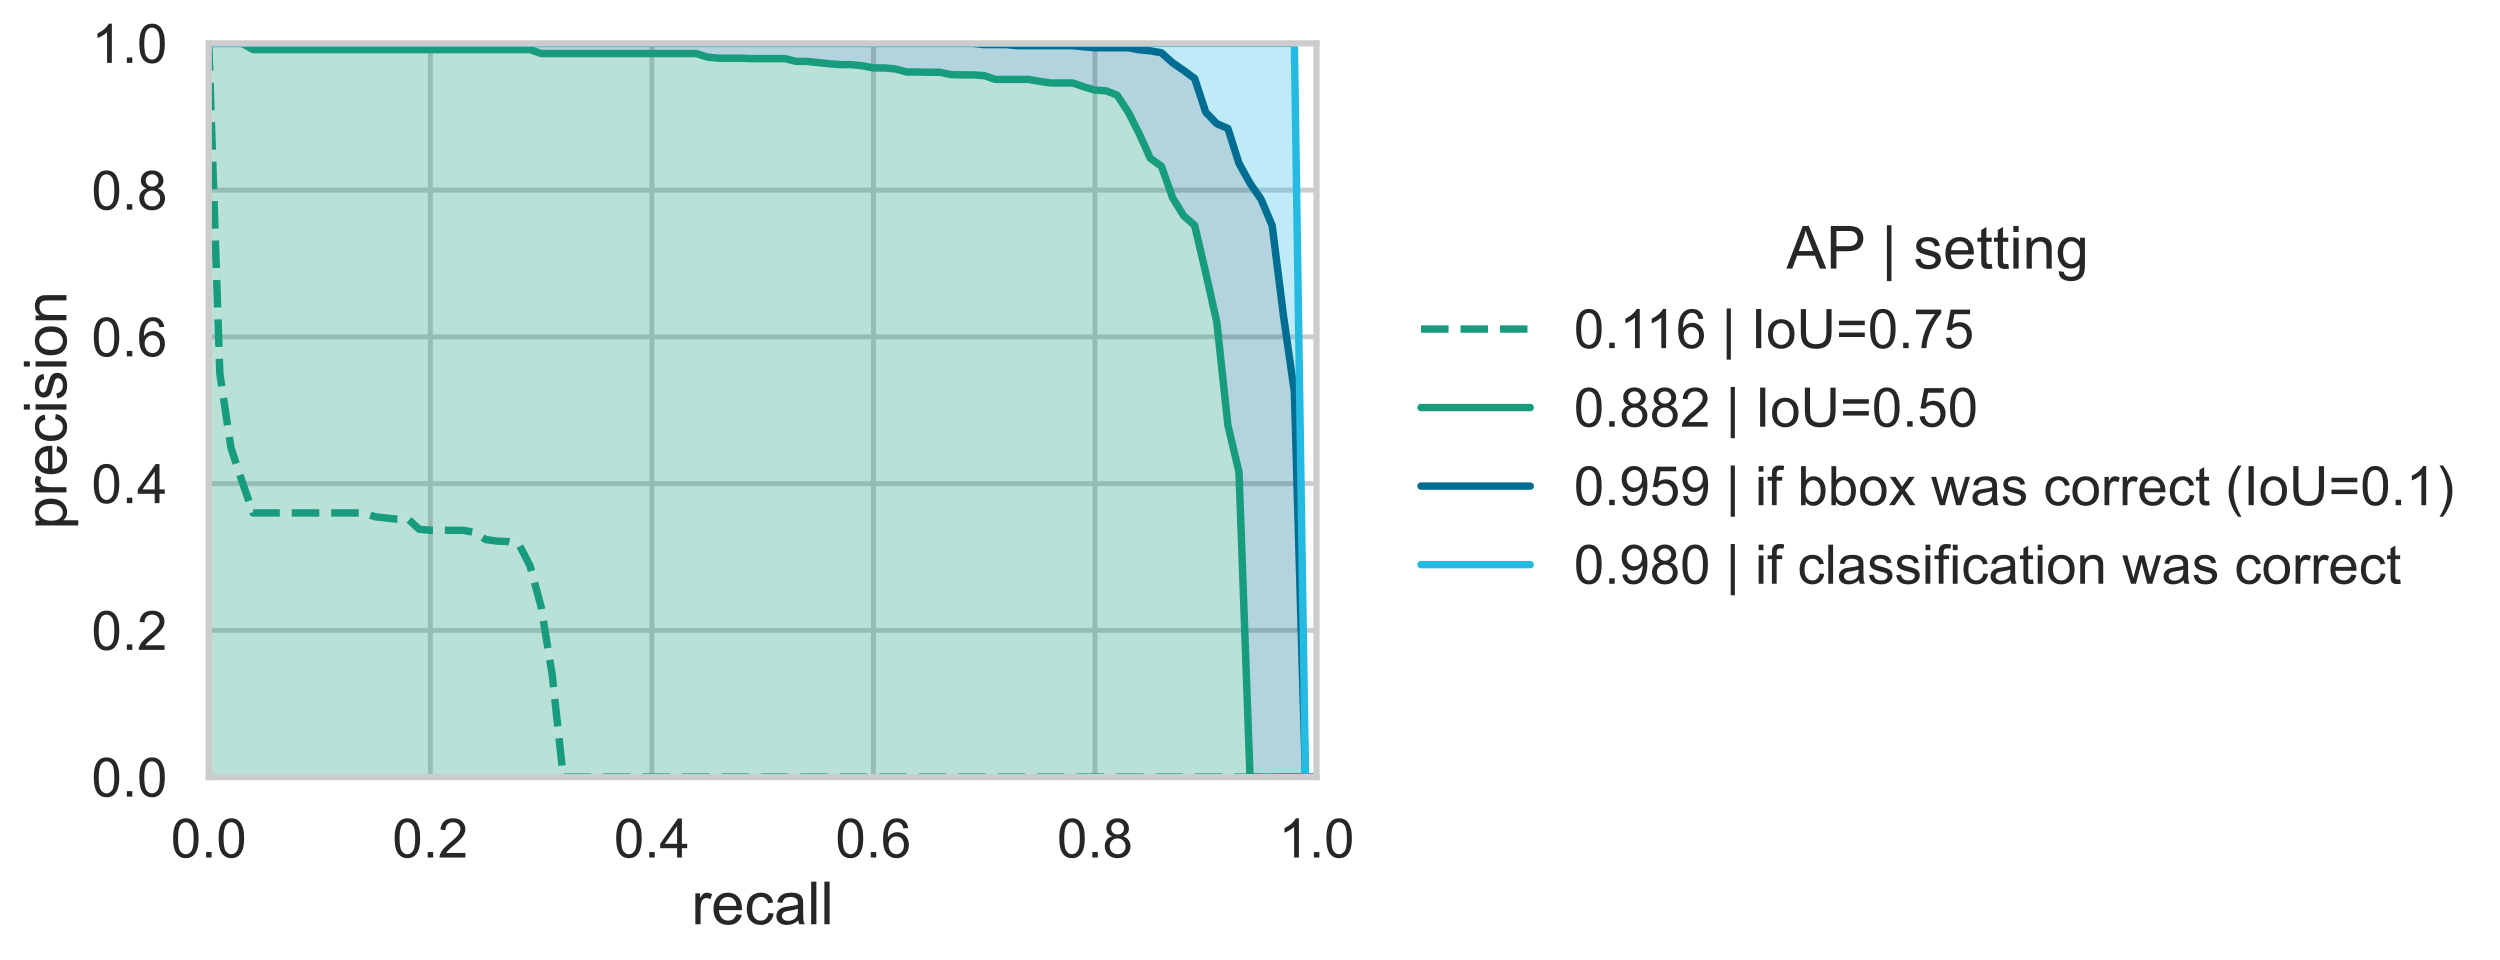 <?xml version="1.0" encoding="utf-8" standalone="no"?>
<!DOCTYPE svg PUBLIC "-//W3C//DTD SVG 1.1//EN"
  "http://www.w3.org/Graphics/SVG/1.1/DTD/svg11.dtd">
<!-- Created with matplotlib (https://matplotlib.org/) -->
<svg height="290.117pt" version="1.1" viewBox="0 0 755.59 290.117" width="755.59pt" xmlns="http://www.w3.org/2000/svg" xmlns:xlink="http://www.w3.org/1999/xlink">
 <defs>
  <style type="text/css">*{stroke-linecap:butt;stroke-linejoin:round;}</style>
 </defs>
 <g id="figure_1">
  <g id="patch_1">
   <path d="M 0 290.117 
L 755.59 290.117 
L 755.59 0 
L 0 0 
z
" style="fill:#ffffff;"/>
  </g>
  <g id="axes_1">
   <g id="patch_2">
    <path d="M 63.097 234.865 
L 397.897 234.865 
L 397.897 13.105 
L 63.097 13.105 
z
" style="fill:#ffffff;"/>
   </g>
   <g id="matplotlib.axis_1">
    <g id="xtick_1">
     <g id="line2d_1">
      <path clip-path="url(#p0743335b77)" d="M 63.097 234.865 
L 63.097 13.105 
" style="fill:none;stroke:#cccccc;stroke-linecap:round;stroke-width:1.5;"/>
     </g>
     <g id="text_1">
      <!-- 0.0 -->
      <g style="fill:#262626;" transform="translate(51.629 259.176)scale(0.165 -0.165)">
       <defs>
        <path d="M 4.156 35.297 
Q 4.156 48 6.766 55.734 
Q 9.375 63.484 14.516 67.672 
Q 19.672 71.875 27.484 71.875 
Q 33.25 71.875 37.594 69.547 
Q 41.938 67.234 44.766 62.859 
Q 47.609 58.5 49.219 52.219 
Q 50.828 45.953 50.828 35.297 
Q 50.828 22.703 48.234 14.969 
Q 45.656 7.234 40.5 3 
Q 35.359 -1.219 27.484 -1.219 
Q 17.141 -1.219 11.234 6.203 
Q 4.156 15.141 4.156 35.297 
z
M 13.188 35.297 
Q 13.188 17.672 17.312 11.828 
Q 21.438 6 27.484 6 
Q 33.547 6 37.672 11.859 
Q 41.797 17.719 41.797 35.297 
Q 41.797 52.984 37.672 58.781 
Q 33.547 64.594 27.391 64.594 
Q 21.344 64.594 17.719 59.469 
Q 13.188 52.938 13.188 35.297 
z
" id="ArialMT-48"/>
        <path d="M 9.078 0 
L 9.078 10.016 
L 19.094 10.016 
L 19.094 0 
z
" id="ArialMT-46"/>
       </defs>
       <use xlink:href="#ArialMT-48"/>
       <use x="55.615" xlink:href="#ArialMT-46"/>
       <use x="83.398" xlink:href="#ArialMT-48"/>
      </g>
     </g>
    </g>
    <g id="xtick_2">
     <g id="line2d_2">
      <path clip-path="url(#p0743335b77)" d="M 130.057 234.865 
L 130.057 13.105 
" style="fill:none;stroke:#cccccc;stroke-linecap:round;stroke-width:1.5;"/>
     </g>
     <g id="text_2">
      <!-- 0.2 -->
      <g style="fill:#262626;" transform="translate(118.589 259.176)scale(0.165 -0.165)">
       <defs>
        <path d="M 50.344 8.453 
L 50.344 0 
L 3.031 0 
Q 2.938 3.172 4.047 6.109 
Q 5.859 10.938 9.828 15.625 
Q 13.812 20.312 21.344 26.469 
Q 33.016 36.031 37.109 41.625 
Q 41.219 47.219 41.219 52.203 
Q 41.219 57.422 37.469 61 
Q 33.734 64.594 27.734 64.594 
Q 21.391 64.594 17.578 60.781 
Q 13.766 56.984 13.719 50.25 
L 4.688 51.172 
Q 5.609 61.281 11.656 66.578 
Q 17.719 71.875 27.938 71.875 
Q 38.234 71.875 44.234 66.156 
Q 50.25 60.453 50.25 52 
Q 50.25 47.703 48.484 43.547 
Q 46.734 39.406 42.656 34.812 
Q 38.578 30.219 29.109 22.219 
Q 21.188 15.578 18.938 13.203 
Q 16.703 10.844 15.234 8.453 
z
" id="ArialMT-50"/>
       </defs>
       <use xlink:href="#ArialMT-48"/>
       <use x="55.615" xlink:href="#ArialMT-46"/>
       <use x="83.398" xlink:href="#ArialMT-50"/>
      </g>
     </g>
    </g>
    <g id="xtick_3">
     <g id="line2d_3">
      <path clip-path="url(#p0743335b77)" d="M 197.017 234.865 
L 197.017 13.105 
" style="fill:none;stroke:#cccccc;stroke-linecap:round;stroke-width:1.5;"/>
     </g>
     <g id="text_3">
      <!-- 0.4 -->
      <g style="fill:#262626;" transform="translate(185.549 259.176)scale(0.165 -0.165)">
       <defs>
        <path d="M 32.328 0 
L 32.328 17.141 
L 1.266 17.141 
L 1.266 25.203 
L 33.938 71.578 
L 41.109 71.578 
L 41.109 25.203 
L 50.781 25.203 
L 50.781 17.141 
L 41.109 17.141 
L 41.109 0 
z
M 32.328 25.203 
L 32.328 57.469 
L 9.906 25.203 
z
" id="ArialMT-52"/>
       </defs>
       <use xlink:href="#ArialMT-48"/>
       <use x="55.615" xlink:href="#ArialMT-46"/>
       <use x="83.398" xlink:href="#ArialMT-52"/>
      </g>
     </g>
    </g>
    <g id="xtick_4">
     <g id="line2d_4">
      <path clip-path="url(#p0743335b77)" d="M 263.977 234.865 
L 263.977 13.105 
" style="fill:none;stroke:#cccccc;stroke-linecap:round;stroke-width:1.5;"/>
     </g>
     <g id="text_4">
      <!-- 0.6 -->
      <g style="fill:#262626;" transform="translate(252.509 259.176)scale(0.165 -0.165)">
       <defs>
        <path d="M 49.75 54.047 
L 41.016 53.375 
Q 39.844 58.547 37.703 60.891 
Q 34.125 64.656 28.906 64.656 
Q 24.703 64.656 21.531 62.312 
Q 17.391 59.281 14.984 53.469 
Q 12.594 47.656 12.5 36.922 
Q 15.672 41.75 20.266 44.094 
Q 24.859 46.438 29.891 46.438 
Q 38.672 46.438 44.844 39.969 
Q 51.031 33.5 51.031 23.25 
Q 51.031 16.5 48.125 10.719 
Q 45.219 4.938 40.141 1.859 
Q 35.062 -1.219 28.609 -1.219 
Q 17.625 -1.219 10.688 6.859 
Q 3.766 14.938 3.766 33.5 
Q 3.766 54.25 11.422 63.672 
Q 18.109 71.875 29.438 71.875 
Q 37.891 71.875 43.281 67.141 
Q 48.688 62.406 49.75 54.047 
z
M 13.875 23.188 
Q 13.875 18.656 15.797 14.5 
Q 17.719 10.359 21.188 8.172 
Q 24.656 6 28.469 6 
Q 34.031 6 38.031 10.484 
Q 42.047 14.984 42.047 22.703 
Q 42.047 30.125 38.078 34.391 
Q 34.125 38.672 28.125 38.672 
Q 22.172 38.672 18.016 34.391 
Q 13.875 30.125 13.875 23.188 
z
" id="ArialMT-54"/>
       </defs>
       <use xlink:href="#ArialMT-48"/>
       <use x="55.615" xlink:href="#ArialMT-46"/>
       <use x="83.398" xlink:href="#ArialMT-54"/>
      </g>
     </g>
    </g>
    <g id="xtick_5">
     <g id="line2d_5">
      <path clip-path="url(#p0743335b77)" d="M 330.937 234.865 
L 330.937 13.105 
" style="fill:none;stroke:#cccccc;stroke-linecap:round;stroke-width:1.5;"/>
     </g>
     <g id="text_5">
      <!-- 0.8 -->
      <g style="fill:#262626;" transform="translate(319.469 259.176)scale(0.165 -0.165)">
       <defs>
        <path d="M 17.672 38.812 
Q 12.203 40.828 9.562 44.531 
Q 6.938 48.25 6.938 53.422 
Q 6.938 61.234 12.547 66.547 
Q 18.172 71.875 27.484 71.875 
Q 36.859 71.875 42.578 66.422 
Q 48.297 60.984 48.297 53.172 
Q 48.297 48.188 45.672 44.5 
Q 43.062 40.828 37.75 38.812 
Q 44.344 36.672 47.781 31.875 
Q 51.219 27.094 51.219 20.453 
Q 51.219 11.281 44.719 5.031 
Q 38.234 -1.219 27.641 -1.219 
Q 17.047 -1.219 10.547 5.047 
Q 4.047 11.328 4.047 20.703 
Q 4.047 27.688 7.594 32.391 
Q 11.141 37.109 17.672 38.812 
z
M 15.922 53.719 
Q 15.922 48.641 19.188 45.406 
Q 22.469 42.188 27.688 42.188 
Q 32.766 42.188 36.016 45.375 
Q 39.266 48.578 39.266 53.219 
Q 39.266 58.062 35.906 61.359 
Q 32.562 64.656 27.594 64.656 
Q 22.562 64.656 19.234 61.422 
Q 15.922 58.203 15.922 53.719 
z
M 13.094 20.656 
Q 13.094 16.891 14.875 13.375 
Q 16.656 9.859 20.172 7.922 
Q 23.688 6 27.734 6 
Q 34.031 6 38.125 10.047 
Q 42.234 14.109 42.234 20.359 
Q 42.234 26.703 38.016 30.859 
Q 33.797 35.016 27.438 35.016 
Q 21.234 35.016 17.156 30.906 
Q 13.094 26.812 13.094 20.656 
z
" id="ArialMT-56"/>
       </defs>
       <use xlink:href="#ArialMT-48"/>
       <use x="55.615" xlink:href="#ArialMT-46"/>
       <use x="83.398" xlink:href="#ArialMT-56"/>
      </g>
     </g>
    </g>
    <g id="xtick_6">
     <g id="line2d_6">
      <path clip-path="url(#p0743335b77)" d="M 397.897 234.865 
L 397.897 13.105 
" style="fill:none;stroke:#cccccc;stroke-linecap:round;stroke-width:1.5;"/>
     </g>
     <g id="text_6">
      <!-- 1.0 -->
      <g style="fill:#262626;" transform="translate(386.429 259.176)scale(0.165 -0.165)">
       <defs>
        <path d="M 37.25 0 
L 28.469 0 
L 28.469 56 
Q 25.297 52.984 20.141 49.953 
Q 14.984 46.922 10.891 45.406 
L 10.891 53.906 
Q 18.266 57.375 23.781 62.297 
Q 29.297 67.234 31.594 71.875 
L 37.25 71.875 
z
" id="ArialMT-49"/>
       </defs>
       <use xlink:href="#ArialMT-49"/>
       <use x="55.615" xlink:href="#ArialMT-46"/>
       <use x="83.398" xlink:href="#ArialMT-48"/>
      </g>
     </g>
    </g>
    <g id="text_7">
     <!-- recall -->
     <g style="fill:#262626;" transform="translate(208.991 279.339)scale(0.18 -0.18)">
      <defs>
       <path d="M 6.5 0 
L 6.5 51.859 
L 14.406 51.859 
L 14.406 44 
Q 17.438 49.516 20 51.266 
Q 22.562 53.031 25.641 53.031 
Q 30.078 53.031 34.672 50.203 
L 31.641 42.047 
Q 28.422 43.953 25.203 43.953 
Q 22.312 43.953 20.016 42.219 
Q 17.719 40.484 16.75 37.406 
Q 15.281 32.719 15.281 27.156 
L 15.281 0 
z
" id="ArialMT-114"/>
       <path d="M 42.094 16.703 
L 51.172 15.578 
Q 49.031 7.625 43.219 3.219 
Q 37.406 -1.172 28.375 -1.172 
Q 17 -1.172 10.328 5.828 
Q 3.656 12.844 3.656 25.484 
Q 3.656 38.578 10.391 45.797 
Q 17.141 53.031 27.875 53.031 
Q 38.281 53.031 44.875 45.953 
Q 51.469 38.875 51.469 26.031 
Q 51.469 25.25 51.422 23.688 
L 12.75 23.688 
Q 13.234 15.141 17.578 10.594 
Q 21.922 6.062 28.422 6.062 
Q 33.25 6.062 36.672 8.594 
Q 40.094 11.141 42.094 16.703 
z
M 13.234 30.906 
L 42.188 30.906 
Q 41.609 37.453 38.875 40.719 
Q 34.672 45.797 27.984 45.797 
Q 21.922 45.797 17.797 41.75 
Q 13.672 37.703 13.234 30.906 
z
" id="ArialMT-101"/>
       <path d="M 40.438 19 
L 49.078 17.875 
Q 47.656 8.938 41.812 3.875 
Q 35.984 -1.172 27.484 -1.172 
Q 16.844 -1.172 10.375 5.781 
Q 3.906 12.75 3.906 25.734 
Q 3.906 34.125 6.688 40.422 
Q 9.469 46.734 15.156 49.875 
Q 20.844 53.031 27.547 53.031 
Q 35.984 53.031 41.359 48.75 
Q 46.734 44.484 48.25 36.625 
L 39.703 35.297 
Q 38.484 40.531 35.375 43.156 
Q 32.281 45.797 27.875 45.797 
Q 21.234 45.797 17.078 41.031 
Q 12.938 36.281 12.938 25.984 
Q 12.938 15.531 16.938 10.797 
Q 20.953 6.062 27.391 6.062 
Q 32.562 6.062 36.031 9.234 
Q 39.5 12.406 40.438 19 
z
" id="ArialMT-99"/>
       <path d="M 40.438 6.391 
Q 35.547 2.25 31.031 0.531 
Q 26.516 -1.172 21.344 -1.172 
Q 12.797 -1.172 8.203 3 
Q 3.609 7.172 3.609 13.672 
Q 3.609 17.484 5.344 20.625 
Q 7.078 23.781 9.891 25.688 
Q 12.703 27.594 16.219 28.562 
Q 18.797 29.25 24.031 29.891 
Q 34.672 31.156 39.703 32.906 
Q 39.75 34.719 39.75 35.203 
Q 39.75 40.578 37.25 42.781 
Q 33.891 45.75 27.25 45.75 
Q 21.047 45.75 18.094 43.578 
Q 15.141 41.406 13.719 35.891 
L 5.125 37.062 
Q 6.297 42.578 8.984 45.969 
Q 11.672 49.359 16.75 51.188 
Q 21.828 53.031 28.516 53.031 
Q 35.156 53.031 39.297 51.469 
Q 43.453 49.906 45.406 47.531 
Q 47.359 45.172 48.141 41.547 
Q 48.578 39.312 48.578 33.453 
L 48.578 21.734 
Q 48.578 9.469 49.141 6.219 
Q 49.703 2.984 51.375 0 
L 42.188 0 
Q 40.828 2.734 40.438 6.391 
z
M 39.703 26.031 
Q 34.906 24.078 25.344 22.703 
Q 19.922 21.922 17.672 20.938 
Q 15.438 19.969 14.203 18.094 
Q 12.984 16.219 12.984 13.922 
Q 12.984 10.406 15.641 8.062 
Q 18.312 5.719 23.438 5.719 
Q 28.516 5.719 32.469 7.938 
Q 36.422 10.156 38.281 14.016 
Q 39.703 17 39.703 22.797 
z
" id="ArialMT-97"/>
       <path d="M 6.391 0 
L 6.391 71.578 
L 15.188 71.578 
L 15.188 0 
z
" id="ArialMT-108"/>
      </defs>
      <use xlink:href="#ArialMT-114"/>
      <use x="33.301" xlink:href="#ArialMT-101"/>
      <use x="88.916" xlink:href="#ArialMT-99"/>
      <use x="138.916" xlink:href="#ArialMT-97"/>
      <use x="194.531" xlink:href="#ArialMT-108"/>
      <use x="216.748" xlink:href="#ArialMT-108"/>
     </g>
    </g>
   </g>
   <g id="matplotlib.axis_2">
    <g id="ytick_1">
     <g id="line2d_7">
      <path clip-path="url(#p0743335b77)" d="M 63.097 234.865 
L 397.897 234.865 
" style="fill:none;stroke:#cccccc;stroke-linecap:round;stroke-width:1.5;"/>
     </g>
     <g id="text_8">
      <!-- 0.0 -->
      <g style="fill:#262626;" transform="translate(27.662 240.77)scale(0.165 -0.165)">
       <use xlink:href="#ArialMT-48"/>
       <use x="55.615" xlink:href="#ArialMT-46"/>
       <use x="83.398" xlink:href="#ArialMT-48"/>
      </g>
     </g>
    </g>
    <g id="ytick_2">
     <g id="line2d_8">
      <path clip-path="url(#p0743335b77)" d="M 63.097 190.513 
L 397.897 190.513 
" style="fill:none;stroke:#cccccc;stroke-linecap:round;stroke-width:1.5;"/>
     </g>
     <g id="text_9">
      <!-- 0.2 -->
      <g style="fill:#262626;" transform="translate(27.662 196.418)scale(0.165 -0.165)">
       <use xlink:href="#ArialMT-48"/>
       <use x="55.615" xlink:href="#ArialMT-46"/>
       <use x="83.398" xlink:href="#ArialMT-50"/>
      </g>
     </g>
    </g>
    <g id="ytick_3">
     <g id="line2d_9">
      <path clip-path="url(#p0743335b77)" d="M 63.097 146.161 
L 397.897 146.161 
" style="fill:none;stroke:#cccccc;stroke-linecap:round;stroke-width:1.5;"/>
     </g>
     <g id="text_10">
      <!-- 0.4 -->
      <g style="fill:#262626;" transform="translate(27.662 152.066)scale(0.165 -0.165)">
       <use xlink:href="#ArialMT-48"/>
       <use x="55.615" xlink:href="#ArialMT-46"/>
       <use x="83.398" xlink:href="#ArialMT-52"/>
      </g>
     </g>
    </g>
    <g id="ytick_4">
     <g id="line2d_10">
      <path clip-path="url(#p0743335b77)" d="M 63.097 101.809 
L 397.897 101.809 
" style="fill:none;stroke:#cccccc;stroke-linecap:round;stroke-width:1.5;"/>
     </g>
     <g id="text_11">
      <!-- 0.6 -->
      <g style="fill:#262626;" transform="translate(27.662 107.714)scale(0.165 -0.165)">
       <use xlink:href="#ArialMT-48"/>
       <use x="55.615" xlink:href="#ArialMT-46"/>
       <use x="83.398" xlink:href="#ArialMT-54"/>
      </g>
     </g>
    </g>
    <g id="ytick_5">
     <g id="line2d_11">
      <path clip-path="url(#p0743335b77)" d="M 63.097 57.457 
L 397.897 57.457 
" style="fill:none;stroke:#cccccc;stroke-linecap:round;stroke-width:1.5;"/>
     </g>
     <g id="text_12">
      <!-- 0.8 -->
      <g style="fill:#262626;" transform="translate(27.662 63.362)scale(0.165 -0.165)">
       <use xlink:href="#ArialMT-48"/>
       <use x="55.615" xlink:href="#ArialMT-46"/>
       <use x="83.398" xlink:href="#ArialMT-56"/>
      </g>
     </g>
    </g>
    <g id="ytick_6">
     <g id="line2d_12">
      <path clip-path="url(#p0743335b77)" d="M 63.097 13.105 
L 397.897 13.105 
" style="fill:none;stroke:#cccccc;stroke-linecap:round;stroke-width:1.5;"/>
     </g>
     <g id="text_13">
      <!-- 1.0 -->
      <g style="fill:#262626;" transform="translate(27.662 19.01)scale(0.165 -0.165)">
       <use xlink:href="#ArialMT-49"/>
       <use x="55.615" xlink:href="#ArialMT-46"/>
       <use x="83.398" xlink:href="#ArialMT-48"/>
      </g>
     </g>
    </g>
    <g id="text_14">
     <!-- precision -->
     <g style="fill:#262626;" transform="translate(20.084 160.001)rotate(-90)scale(0.18 -0.18)">
      <defs>
       <path d="M 6.594 -19.875 
L 6.594 51.859 
L 14.594 51.859 
L 14.594 45.125 
Q 17.438 49.078 21 51.047 
Q 24.562 53.031 29.641 53.031 
Q 36.281 53.031 41.359 49.609 
Q 46.438 46.188 49.016 39.953 
Q 51.609 33.734 51.609 26.312 
Q 51.609 18.359 48.75 11.984 
Q 45.906 5.609 40.453 2.219 
Q 35.016 -1.172 29 -1.172 
Q 24.609 -1.172 21.109 0.688 
Q 17.625 2.547 15.375 5.375 
L 15.375 -19.875 
z
M 14.547 25.641 
Q 14.547 15.625 18.594 10.844 
Q 22.656 6.062 28.422 6.062 
Q 34.281 6.062 38.453 11.016 
Q 42.625 15.969 42.625 26.375 
Q 42.625 36.281 38.547 41.203 
Q 34.469 46.141 28.812 46.141 
Q 23.188 46.141 18.859 40.891 
Q 14.547 35.641 14.547 25.641 
z
" id="ArialMT-112"/>
       <path d="M 6.641 61.469 
L 6.641 71.578 
L 15.438 71.578 
L 15.438 61.469 
z
M 6.641 0 
L 6.641 51.859 
L 15.438 51.859 
L 15.438 0 
z
" id="ArialMT-105"/>
       <path d="M 3.078 15.484 
L 11.766 16.844 
Q 12.5 11.625 15.844 8.844 
Q 19.188 6.062 25.203 6.062 
Q 31.25 6.062 34.172 8.516 
Q 37.109 10.984 37.109 14.312 
Q 37.109 17.281 34.516 19 
Q 32.719 20.172 25.531 21.969 
Q 15.875 24.422 12.141 26.203 
Q 8.406 27.984 6.469 31.125 
Q 4.547 34.281 4.547 38.094 
Q 4.547 41.547 6.125 44.5 
Q 7.719 47.469 10.453 49.422 
Q 12.5 50.922 16.031 51.969 
Q 19.578 53.031 23.641 53.031 
Q 29.734 53.031 34.344 51.266 
Q 38.969 49.516 41.156 46.5 
Q 43.359 43.5 44.188 38.484 
L 35.594 37.312 
Q 35.016 41.312 32.203 43.547 
Q 29.391 45.797 24.266 45.797 
Q 18.219 45.797 15.625 43.797 
Q 13.031 41.797 13.031 39.109 
Q 13.031 37.406 14.109 36.031 
Q 15.188 34.625 17.484 33.688 
Q 18.797 33.203 25.25 31.453 
Q 34.578 28.953 38.25 27.359 
Q 41.938 25.781 44.031 22.75 
Q 46.141 19.734 46.141 15.234 
Q 46.141 10.844 43.578 6.953 
Q 41.016 3.078 36.172 0.953 
Q 31.344 -1.172 25.25 -1.172 
Q 15.141 -1.172 9.844 3.031 
Q 4.547 7.234 3.078 15.484 
z
" id="ArialMT-115"/>
       <path d="M 3.328 25.922 
Q 3.328 40.328 11.328 47.266 
Q 18.016 53.031 27.641 53.031 
Q 38.328 53.031 45.109 46.016 
Q 51.906 39.016 51.906 26.656 
Q 51.906 16.656 48.906 10.906 
Q 45.906 5.172 40.156 2 
Q 34.422 -1.172 27.641 -1.172 
Q 16.75 -1.172 10.031 5.812 
Q 3.328 12.797 3.328 25.922 
z
M 12.359 25.922 
Q 12.359 15.969 16.703 11.016 
Q 21.047 6.062 27.641 6.062 
Q 34.188 6.062 38.531 11.031 
Q 42.875 16.016 42.875 26.219 
Q 42.875 35.844 38.5 40.797 
Q 34.125 45.75 27.641 45.75 
Q 21.047 45.75 16.703 40.812 
Q 12.359 35.891 12.359 25.922 
z
" id="ArialMT-111"/>
       <path d="M 6.594 0 
L 6.594 51.859 
L 14.5 51.859 
L 14.5 44.484 
Q 20.219 53.031 31 53.031 
Q 35.688 53.031 39.625 51.344 
Q 43.562 49.656 45.516 46.922 
Q 47.469 44.188 48.25 40.438 
Q 48.734 37.984 48.734 31.891 
L 48.734 0 
L 39.938 0 
L 39.938 31.547 
Q 39.938 36.922 38.906 39.578 
Q 37.891 42.234 35.281 43.812 
Q 32.672 45.406 29.156 45.406 
Q 23.531 45.406 19.453 41.844 
Q 15.375 38.281 15.375 28.328 
L 15.375 0 
z
" id="ArialMT-110"/>
      </defs>
      <use xlink:href="#ArialMT-112"/>
      <use x="55.615" xlink:href="#ArialMT-114"/>
      <use x="88.916" xlink:href="#ArialMT-101"/>
      <use x="144.531" xlink:href="#ArialMT-99"/>
      <use x="194.531" xlink:href="#ArialMT-105"/>
      <use x="216.748" xlink:href="#ArialMT-115"/>
      <use x="266.748" xlink:href="#ArialMT-105"/>
      <use x="288.965" xlink:href="#ArialMT-111"/>
      <use x="344.58" xlink:href="#ArialMT-110"/>
     </g>
    </g>
   </g>
   <g id="PolyCollection_1">
    <path clip-path="url(#p0743335b77)" d="M 63.097 234.865 
L 63.097 13.105 
L 66.445 112.897 
L 69.793 135.299 
L 73.141 145.446 
L 76.489 155.032 
L 79.837 155.032 
L 83.185 155.032 
L 86.533 155.032 
L 89.881 155.032 
L 93.229 155.032 
L 96.577 155.032 
L 99.925 155.032 
L 103.273 155.032 
L 106.621 155.032 
L 109.969 155.032 
L 113.317 156.176 
L 116.665 156.562 
L 120.013 156.89 
L 123.361 156.907 
L 126.709 159.966 
L 130.057 160.277 
L 133.405 160.277 
L 136.753 160.277 
L 140.101 160.277 
L 143.449 160.945 
L 146.797 163.067 
L 150.145 163.537 
L 153.493 163.667 
L 156.841 164.49 
L 160.189 170.996 
L 163.537 183.378 
L 166.885 203.879 
L 170.233 234.865 
L 173.581 234.865 
L 176.929 234.865 
L 180.277 234.865 
L 183.625 234.865 
L 186.973 234.865 
L 190.321 234.865 
L 193.669 234.865 
L 197.017 234.865 
L 200.365 234.865 
L 203.713 234.865 
L 207.061 234.865 
L 210.409 234.865 
L 213.757 234.865 
L 217.105 234.865 
L 220.453 234.865 
L 223.801 234.865 
L 227.149 234.865 
L 230.497 234.865 
L 233.845 234.865 
L 237.193 234.865 
L 240.541 234.865 
L 243.889 234.865 
L 247.237 234.865 
L 250.585 234.865 
L 253.933 234.865 
L 257.281 234.865 
L 260.629 234.865 
L 263.977 234.865 
L 267.325 234.865 
L 270.673 234.865 
L 274.021 234.865 
L 277.369 234.865 
L 280.717 234.865 
L 284.065 234.865 
L 287.413 234.865 
L 290.761 234.865 
L 294.109 234.865 
L 297.457 234.865 
L 300.805 234.865 
L 304.153 234.865 
L 307.501 234.865 
L 310.849 234.865 
L 314.197 234.865 
L 317.545 234.865 
L 320.893 234.865 
L 324.241 234.865 
L 327.589 234.865 
L 330.937 234.865 
L 334.285 234.865 
L 337.633 234.865 
L 340.981 234.865 
L 344.329 234.865 
L 347.677 234.865 
L 351.025 234.865 
L 354.373 234.865 
L 357.721 234.865 
L 361.069 234.865 
L 364.417 234.865 
L 367.765 234.865 
L 371.113 234.865 
L 374.461 234.865 
L 377.809 234.865 
L 381.157 234.865 
L 384.505 234.865 
L 387.853 234.865 
L 391.201 234.865 
L 394.549 234.865 
L 397.897 234.865 
L 397.897 234.865 
L 397.897 234.865 
L 394.549 234.865 
L 391.201 234.865 
L 387.853 234.865 
L 384.505 234.865 
L 381.157 234.865 
L 377.809 234.865 
L 374.461 234.865 
L 371.113 234.865 
L 367.765 234.865 
L 364.417 234.865 
L 361.069 234.865 
L 357.721 234.865 
L 354.373 234.865 
L 351.025 234.865 
L 347.677 234.865 
L 344.329 234.865 
L 340.981 234.865 
L 337.633 234.865 
L 334.285 234.865 
L 330.937 234.865 
L 327.589 234.865 
L 324.241 234.865 
L 320.893 234.865 
L 317.545 234.865 
L 314.197 234.865 
L 310.849 234.865 
L 307.501 234.865 
L 304.153 234.865 
L 300.805 234.865 
L 297.457 234.865 
L 294.109 234.865 
L 290.761 234.865 
L 287.413 234.865 
L 284.065 234.865 
L 280.717 234.865 
L 277.369 234.865 
L 274.021 234.865 
L 270.673 234.865 
L 267.325 234.865 
L 263.977 234.865 
L 260.629 234.865 
L 257.281 234.865 
L 253.933 234.865 
L 250.585 234.865 
L 247.237 234.865 
L 243.889 234.865 
L 240.541 234.865 
L 237.193 234.865 
L 233.845 234.865 
L 230.497 234.865 
L 227.149 234.865 
L 223.801 234.865 
L 220.453 234.865 
L 217.105 234.865 
L 213.757 234.865 
L 210.409 234.865 
L 207.061 234.865 
L 203.713 234.865 
L 200.365 234.865 
L 197.017 234.865 
L 193.669 234.865 
L 190.321 234.865 
L 186.973 234.865 
L 183.625 234.865 
L 180.277 234.865 
L 176.929 234.865 
L 173.581 234.865 
L 170.233 234.865 
L 166.885 234.865 
L 163.537 234.865 
L 160.189 234.865 
L 156.841 234.865 
L 153.493 234.865 
L 150.145 234.865 
L 146.797 234.865 
L 143.449 234.865 
L 140.101 234.865 
L 136.753 234.865 
L 133.405 234.865 
L 130.057 234.865 
L 126.709 234.865 
L 123.361 234.865 
L 120.013 234.865 
L 116.665 234.865 
L 113.317 234.865 
L 109.969 234.865 
L 106.621 234.865 
L 103.273 234.865 
L 99.925 234.865 
L 96.577 234.865 
L 93.229 234.865 
L 89.881 234.865 
L 86.533 234.865 
L 83.185 234.865 
L 79.837 234.865 
L 76.489 234.865 
L 73.141 234.865 
L 69.793 234.865 
L 66.445 234.865 
L 63.097 234.865 
z
" style="fill:url(#h2393b3ba7d);fill-opacity:0.3;"/>
   </g>
   <g id="PolyCollection_2">
    <defs>
     <path d="M 63.097 -277.011 
L 63.097 -277.011 
L 66.445 -277.011 
L 69.793 -277.011 
L 73.141 -277.011 
L 76.489 -275.132 
L 79.837 -275.132 
L 83.185 -275.132 
L 86.533 -275.132 
L 89.881 -275.132 
L 93.229 -275.132 
L 96.577 -275.132 
L 99.925 -275.132 
L 103.273 -275.132 
L 106.621 -275.132 
L 109.969 -275.132 
L 113.317 -275.132 
L 116.665 -275.132 
L 120.013 -275.132 
L 123.361 -275.132 
L 126.709 -275.132 
L 130.057 -275.132 
L 133.405 -275.132 
L 136.753 -275.132 
L 140.101 -275.132 
L 143.449 -275.132 
L 146.797 -275.132 
L 150.145 -275.132 
L 153.493 -275.132 
L 156.841 -275.132 
L 160.189 -275.132 
L 163.537 -273.94 
L 166.885 -273.94 
L 170.233 -273.94 
L 173.581 -273.94 
L 176.929 -273.94 
L 180.277 -273.94 
L 183.625 -273.94 
L 186.973 -273.94 
L 190.321 -273.94 
L 193.669 -273.94 
L 197.017 -273.94 
L 200.365 -273.94 
L 203.713 -273.94 
L 207.061 -273.94 
L 210.409 -273.94 
L 213.757 -272.861 
L 217.105 -272.531 
L 220.453 -272.531 
L 223.801 -272.531 
L 227.149 -272.402 
L 230.497 -272.402 
L 233.845 -272.402 
L 237.193 -272.402 
L 240.541 -271.566 
L 243.889 -271.566 
L 247.237 -271.188 
L 250.585 -270.851 
L 253.933 -270.584 
L 257.281 -270.584 
L 260.629 -270.223 
L 263.977 -269.59 
L 267.325 -269.59 
L 270.673 -269.276 
L 274.021 -268.355 
L 277.369 -268.355 
L 280.717 -268.268 
L 284.065 -268.268 
L 287.413 -267.575 
L 290.761 -267.486 
L 294.109 -267.486 
L 297.457 -267.255 
L 300.805 -266.117 
L 304.153 -266.117 
L 307.501 -266.117 
L 310.849 -266.117 
L 314.197 -265.523 
L 317.545 -265.034 
L 320.893 -265.024 
L 324.241 -265.024 
L 327.589 -263.87 
L 330.937 -262.87 
L 334.285 -262.673 
L 337.633 -261.372 
L 340.981 -256.25 
L 344.329 -249.651 
L 347.677 -242.242 
L 351.025 -239.873 
L 354.373 -230.404 
L 357.721 -224.931 
L 361.069 -221.979 
L 364.417 -207.659 
L 367.765 -192.746 
L 371.113 -161.598 
L 374.461 -147.487 
L 377.809 -55.251 
L 381.157 -55.251 
L 384.505 -55.251 
L 387.853 -55.251 
L 391.201 -55.251 
L 394.549 -55.251 
L 397.897 -55.251 
L 397.897 -55.251 
L 397.897 -55.251 
L 394.549 -55.251 
L 391.201 -55.251 
L 387.853 -55.251 
L 384.505 -55.251 
L 381.157 -55.251 
L 377.809 -55.251 
L 374.461 -55.251 
L 371.113 -55.251 
L 367.765 -55.251 
L 364.417 -55.251 
L 361.069 -55.251 
L 357.721 -55.251 
L 354.373 -55.251 
L 351.025 -55.251 
L 347.677 -55.251 
L 344.329 -55.251 
L 340.981 -55.251 
L 337.633 -55.251 
L 334.285 -55.251 
L 330.937 -55.251 
L 327.589 -55.251 
L 324.241 -55.251 
L 320.893 -55.251 
L 317.545 -55.251 
L 314.197 -55.251 
L 310.849 -55.251 
L 307.501 -55.251 
L 304.153 -55.251 
L 300.805 -55.251 
L 297.457 -55.251 
L 294.109 -55.251 
L 290.761 -55.251 
L 287.413 -55.251 
L 284.065 -55.251 
L 280.717 -55.251 
L 277.369 -55.251 
L 274.021 -55.251 
L 270.673 -55.251 
L 267.325 -55.251 
L 263.977 -55.251 
L 260.629 -55.251 
L 257.281 -55.251 
L 253.933 -55.251 
L 250.585 -55.251 
L 247.237 -55.251 
L 243.889 -55.251 
L 240.541 -55.251 
L 237.193 -55.251 
L 233.845 -55.251 
L 230.497 -55.251 
L 227.149 -55.251 
L 223.801 -55.251 
L 220.453 -55.251 
L 217.105 -55.251 
L 213.757 -55.251 
L 210.409 -55.251 
L 207.061 -55.251 
L 203.713 -55.251 
L 200.365 -55.251 
L 197.017 -55.251 
L 193.669 -55.251 
L 190.321 -55.251 
L 186.973 -55.251 
L 183.625 -55.251 
L 180.277 -55.251 
L 176.929 -55.251 
L 173.581 -55.251 
L 170.233 -55.251 
L 166.885 -86.238 
L 163.537 -106.739 
L 160.189 -119.12 
L 156.841 -125.627 
L 153.493 -126.45 
L 150.145 -126.58 
L 146.797 -127.049 
L 143.449 -129.171 
L 140.101 -129.84 
L 136.753 -129.84 
L 133.405 -129.84 
L 130.057 -129.84 
L 126.709 -130.15 
L 123.361 -133.21 
L 120.013 -133.227 
L 116.665 -133.555 
L 113.317 -133.94 
L 109.969 -135.085 
L 106.621 -135.085 
L 103.273 -135.085 
L 99.925 -135.085 
L 96.577 -135.085 
L 93.229 -135.085 
L 89.881 -135.085 
L 86.533 -135.085 
L 83.185 -135.085 
L 79.837 -135.085 
L 76.489 -135.085 
L 73.141 -144.671 
L 69.793 -154.817 
L 66.445 -177.219 
L 63.097 -277.011 
z
" id="me657a0d702"/>
    </defs>
    <g clip-path="url(#p0743335b77)">
     <use style="fill:#179c7d;fill-opacity:0.3;" x="0" xlink:href="#me657a0d702" y="290.117"/>
    </g>
   </g>
   <g id="PolyCollection_3">
    <defs>
     <path d="M 63.097 -277.011 
L 63.097 -277.011 
L 66.445 -277.011 
L 69.793 -277.011 
L 73.141 -277.011 
L 76.489 -277.011 
L 79.837 -277.011 
L 83.185 -277.011 
L 86.533 -277.011 
L 89.881 -277.011 
L 93.229 -277.011 
L 96.577 -277.011 
L 99.925 -277.011 
L 103.273 -277.011 
L 106.621 -277.011 
L 109.969 -277.011 
L 113.317 -277.011 
L 116.665 -277.011 
L 120.013 -277.011 
L 123.361 -277.011 
L 126.709 -277.011 
L 130.057 -277.011 
L 133.405 -277.011 
L 136.753 -277.011 
L 140.101 -277.011 
L 143.449 -277.011 
L 146.797 -277.011 
L 150.145 -277.011 
L 153.493 -277.011 
L 156.841 -277.011 
L 160.189 -277.011 
L 163.537 -277.011 
L 166.885 -277.011 
L 170.233 -277.011 
L 173.581 -277.011 
L 176.929 -277.011 
L 180.277 -277.011 
L 183.625 -277.011 
L 186.973 -277.011 
L 190.321 -277.011 
L 193.669 -277.011 
L 197.017 -277.011 
L 200.365 -277.011 
L 203.713 -277.011 
L 207.061 -277.011 
L 210.409 -277.011 
L 213.757 -277.011 
L 217.105 -277.011 
L 220.453 -277.011 
L 223.801 -277.011 
L 227.149 -277.011 
L 230.497 -277.011 
L 233.845 -277.011 
L 237.193 -277.011 
L 240.541 -277.011 
L 243.889 -277.011 
L 247.237 -277.011 
L 250.585 -277.011 
L 253.933 -277.011 
L 257.281 -277.011 
L 260.629 -277.011 
L 263.977 -277.011 
L 267.325 -277.011 
L 270.673 -277.011 
L 274.021 -277.011 
L 277.369 -277.011 
L 280.717 -277.011 
L 284.065 -277.011 
L 287.413 -277.011 
L 290.761 -277.011 
L 294.109 -277.011 
L 297.457 -276.63 
L 300.805 -276.63 
L 304.153 -276.63 
L 307.501 -276.31 
L 310.849 -276.31 
L 314.197 -276.31 
L 317.545 -276.31 
L 320.893 -276.31 
L 324.241 -276.31 
L 327.589 -275.978 
L 330.937 -275.693 
L 334.285 -275.693 
L 337.633 -275.693 
L 340.981 -275.693 
L 344.329 -275.057 
L 347.677 -274.762 
L 351.025 -274.16 
L 354.373 -271.159 
L 357.721 -268.854 
L 361.069 -266.381 
L 364.417 -256.195 
L 367.765 -252.731 
L 371.113 -251.281 
L 374.461 -240.755 
L 377.809 -234.703 
L 381.157 -229.867 
L 384.505 -221.896 
L 387.853 -195.131 
L 391.201 -171.679 
L 394.549 -55.251 
L 397.897 -55.251 
L 397.897 -55.251 
L 397.897 -55.251 
L 394.549 -55.251 
L 391.201 -55.251 
L 387.853 -55.251 
L 384.505 -55.251 
L 381.157 -55.251 
L 377.809 -55.251 
L 374.461 -147.487 
L 371.113 -161.598 
L 367.765 -192.746 
L 364.417 -207.659 
L 361.069 -221.979 
L 357.721 -224.931 
L 354.373 -230.404 
L 351.025 -239.873 
L 347.677 -242.242 
L 344.329 -249.651 
L 340.981 -256.25 
L 337.633 -261.372 
L 334.285 -262.673 
L 330.937 -262.87 
L 327.589 -263.87 
L 324.241 -265.024 
L 320.893 -265.024 
L 317.545 -265.034 
L 314.197 -265.523 
L 310.849 -266.117 
L 307.501 -266.117 
L 304.153 -266.117 
L 300.805 -266.117 
L 297.457 -267.255 
L 294.109 -267.486 
L 290.761 -267.486 
L 287.413 -267.575 
L 284.065 -268.268 
L 280.717 -268.268 
L 277.369 -268.355 
L 274.021 -268.355 
L 270.673 -269.276 
L 267.325 -269.59 
L 263.977 -269.59 
L 260.629 -270.223 
L 257.281 -270.584 
L 253.933 -270.584 
L 250.585 -270.851 
L 247.237 -271.188 
L 243.889 -271.566 
L 240.541 -271.566 
L 237.193 -272.402 
L 233.845 -272.402 
L 230.497 -272.402 
L 227.149 -272.402 
L 223.801 -272.531 
L 220.453 -272.531 
L 217.105 -272.531 
L 213.757 -272.861 
L 210.409 -273.94 
L 207.061 -273.94 
L 203.713 -273.94 
L 200.365 -273.94 
L 197.017 -273.94 
L 193.669 -273.94 
L 190.321 -273.94 
L 186.973 -273.94 
L 183.625 -273.94 
L 180.277 -273.94 
L 176.929 -273.94 
L 173.581 -273.94 
L 170.233 -273.94 
L 166.885 -273.94 
L 163.537 -273.94 
L 160.189 -275.132 
L 156.841 -275.132 
L 153.493 -275.132 
L 150.145 -275.132 
L 146.797 -275.132 
L 143.449 -275.132 
L 140.101 -275.132 
L 136.753 -275.132 
L 133.405 -275.132 
L 130.057 -275.132 
L 126.709 -275.132 
L 123.361 -275.132 
L 120.013 -275.132 
L 116.665 -275.132 
L 113.317 -275.132 
L 109.969 -275.132 
L 106.621 -275.132 
L 103.273 -275.132 
L 99.925 -275.132 
L 96.577 -275.132 
L 93.229 -275.132 
L 89.881 -275.132 
L 86.533 -275.132 
L 83.185 -275.132 
L 79.837 -275.132 
L 76.489 -275.132 
L 73.141 -277.011 
L 69.793 -277.011 
L 66.445 -277.011 
L 63.097 -277.011 
z
" id="m84f1769591"/>
    </defs>
    <g clip-path="url(#p0743335b77)">
     <use style="fill:#006e92;fill-opacity:0.3;" x="0" xlink:href="#m84f1769591" y="290.117"/>
    </g>
   </g>
   <g id="PolyCollection_4">
    <defs>
     <path d="M 63.097 -277.011 
L 63.097 -277.011 
L 66.445 -277.011 
L 69.793 -277.011 
L 73.141 -277.011 
L 76.489 -277.011 
L 79.837 -277.011 
L 83.185 -277.011 
L 86.533 -277.011 
L 89.881 -277.011 
L 93.229 -277.011 
L 96.577 -277.011 
L 99.925 -277.011 
L 103.273 -277.011 
L 106.621 -277.011 
L 109.969 -277.011 
L 113.317 -277.011 
L 116.665 -277.011 
L 120.013 -277.011 
L 123.361 -277.011 
L 126.709 -277.011 
L 130.057 -277.011 
L 133.405 -277.011 
L 136.753 -277.011 
L 140.101 -277.011 
L 143.449 -277.011 
L 146.797 -277.011 
L 150.145 -277.011 
L 153.493 -277.011 
L 156.841 -277.011 
L 160.189 -277.011 
L 163.537 -277.011 
L 166.885 -277.011 
L 170.233 -277.011 
L 173.581 -277.011 
L 176.929 -277.011 
L 180.277 -277.011 
L 183.625 -277.011 
L 186.973 -277.011 
L 190.321 -277.011 
L 193.669 -277.011 
L 197.017 -277.011 
L 200.365 -277.011 
L 203.713 -277.011 
L 207.061 -277.011 
L 210.409 -277.011 
L 213.757 -277.011 
L 217.105 -277.011 
L 220.453 -277.011 
L 223.801 -277.011 
L 227.149 -277.011 
L 230.497 -277.011 
L 233.845 -277.011 
L 237.193 -277.011 
L 240.541 -277.011 
L 243.889 -277.011 
L 247.237 -277.011 
L 250.585 -277.011 
L 253.933 -277.011 
L 257.281 -277.011 
L 260.629 -277.011 
L 263.977 -277.011 
L 267.325 -277.011 
L 270.673 -277.011 
L 274.021 -277.011 
L 277.369 -277.011 
L 280.717 -277.011 
L 284.065 -277.011 
L 287.413 -277.011 
L 290.761 -277.011 
L 294.109 -277.011 
L 297.457 -277.011 
L 300.805 -277.011 
L 304.153 -277.011 
L 307.501 -277.011 
L 310.849 -277.011 
L 314.197 -277.011 
L 317.545 -277.011 
L 320.893 -277.011 
L 324.241 -277.011 
L 327.589 -277.011 
L 330.937 -277.011 
L 334.285 -277.011 
L 337.633 -277.011 
L 340.981 -277.011 
L 344.329 -277.011 
L 347.677 -277.011 
L 351.025 -277.011 
L 354.373 -277.011 
L 357.721 -277.011 
L 361.069 -277.011 
L 364.417 -277.011 
L 367.765 -277.011 
L 371.113 -277.011 
L 374.461 -277.011 
L 377.809 -277.011 
L 381.157 -277.011 
L 384.505 -277.011 
L 387.853 -277.011 
L 391.201 -277.011 
L 394.549 -55.251 
L 397.897 -55.251 
L 397.897 -55.251 
L 397.897 -55.251 
L 394.549 -55.251 
L 391.201 -171.679 
L 387.853 -195.131 
L 384.505 -221.896 
L 381.157 -229.867 
L 377.809 -234.703 
L 374.461 -240.755 
L 371.113 -251.281 
L 367.765 -252.731 
L 364.417 -256.195 
L 361.069 -266.381 
L 357.721 -268.854 
L 354.373 -271.159 
L 351.025 -274.16 
L 347.677 -274.762 
L 344.329 -275.057 
L 340.981 -275.693 
L 337.633 -275.693 
L 334.285 -275.693 
L 330.937 -275.693 
L 327.589 -275.978 
L 324.241 -276.31 
L 320.893 -276.31 
L 317.545 -276.31 
L 314.197 -276.31 
L 310.849 -276.31 
L 307.501 -276.31 
L 304.153 -276.63 
L 300.805 -276.63 
L 297.457 -276.63 
L 294.109 -277.011 
L 290.761 -277.011 
L 287.413 -277.011 
L 284.065 -277.011 
L 280.717 -277.011 
L 277.369 -277.011 
L 274.021 -277.011 
L 270.673 -277.011 
L 267.325 -277.011 
L 263.977 -277.011 
L 260.629 -277.011 
L 257.281 -277.011 
L 253.933 -277.011 
L 250.585 -277.011 
L 247.237 -277.011 
L 243.889 -277.011 
L 240.541 -277.011 
L 237.193 -277.011 
L 233.845 -277.011 
L 230.497 -277.011 
L 227.149 -277.011 
L 223.801 -277.011 
L 220.453 -277.011 
L 217.105 -277.011 
L 213.757 -277.011 
L 210.409 -277.011 
L 207.061 -277.011 
L 203.713 -277.011 
L 200.365 -277.011 
L 197.017 -277.011 
L 193.669 -277.011 
L 190.321 -277.011 
L 186.973 -277.011 
L 183.625 -277.011 
L 180.277 -277.011 
L 176.929 -277.011 
L 173.581 -277.011 
L 170.233 -277.011 
L 166.885 -277.011 
L 163.537 -277.011 
L 160.189 -277.011 
L 156.841 -277.011 
L 153.493 -277.011 
L 150.145 -277.011 
L 146.797 -277.011 
L 143.449 -277.011 
L 140.101 -277.011 
L 136.753 -277.011 
L 133.405 -277.011 
L 130.057 -277.011 
L 126.709 -277.011 
L 123.361 -277.011 
L 120.013 -277.011 
L 116.665 -277.011 
L 113.317 -277.011 
L 109.969 -277.011 
L 106.621 -277.011 
L 103.273 -277.011 
L 99.925 -277.011 
L 96.577 -277.011 
L 93.229 -277.011 
L 89.881 -277.011 
L 86.533 -277.011 
L 83.185 -277.011 
L 79.837 -277.011 
L 76.489 -277.011 
L 73.141 -277.011 
L 69.793 -277.011 
L 66.445 -277.011 
L 63.097 -277.011 
z
" id="meec9f584ae"/>
    </defs>
    <g clip-path="url(#p0743335b77)">
     <use style="fill:#25bae2;fill-opacity:0.3;" x="0" xlink:href="#meec9f584ae" y="290.117"/>
    </g>
   </g>
   <g id="line2d_13">
    <path clip-path="url(#p0743335b77)" d="M 63.097 13.105 
L 66.445 112.897 
L 69.793 135.299 
L 73.141 145.446 
L 76.489 155.032 
L 79.837 155.032 
L 83.185 155.032 
L 86.533 155.032 
L 89.881 155.032 
L 93.229 155.032 
L 96.577 155.032 
L 99.925 155.032 
L 103.273 155.032 
L 106.621 155.032 
L 109.969 155.032 
L 113.317 156.176 
L 116.665 156.562 
L 120.013 156.89 
L 123.361 156.907 
L 126.709 159.966 
L 130.057 160.277 
L 133.405 160.277 
L 136.753 160.277 
L 140.101 160.277 
L 143.449 160.945 
L 146.797 163.067 
L 150.145 163.537 
L 153.493 163.667 
L 156.841 164.49 
L 160.189 170.996 
L 163.537 183.378 
L 166.885 203.879 
L 170.233 234.865 
L 173.581 234.865 
L 176.929 234.865 
L 180.277 234.865 
L 183.625 234.865 
L 186.973 234.865 
L 190.321 234.865 
L 193.669 234.865 
L 197.017 234.865 
L 200.365 234.865 
L 203.713 234.865 
L 207.061 234.865 
L 210.409 234.865 
L 213.757 234.865 
L 217.105 234.865 
L 220.453 234.865 
L 223.801 234.865 
L 227.149 234.865 
L 230.497 234.865 
L 233.845 234.865 
L 237.193 234.865 
L 240.541 234.865 
L 243.889 234.865 
L 247.237 234.865 
L 250.585 234.865 
L 253.933 234.865 
L 257.281 234.865 
L 260.629 234.865 
L 263.977 234.865 
L 267.325 234.865 
L 270.673 234.865 
L 274.021 234.865 
L 277.369 234.865 
L 280.717 234.865 
L 284.065 234.865 
L 287.413 234.865 
L 290.761 234.865 
L 294.109 234.865 
L 297.457 234.865 
L 300.805 234.865 
L 304.153 234.865 
L 307.501 234.865 
L 310.849 234.865 
L 314.197 234.865 
L 317.545 234.865 
L 320.893 234.865 
L 324.241 234.865 
L 327.589 234.865 
L 330.937 234.865 
L 334.285 234.865 
L 337.633 234.865 
L 340.981 234.865 
L 344.329 234.865 
L 347.677 234.865 
L 351.025 234.865 
L 354.373 234.865 
L 357.721 234.865 
L 361.069 234.865 
L 364.417 234.865 
L 367.765 234.865 
L 371.113 234.865 
L 374.461 234.865 
L 377.809 234.865 
L 381.157 234.865 
L 384.505 234.865 
L 387.853 234.865 
L 391.201 234.865 
L 394.549 234.865 
L 397.897 234.865 
" style="fill:none;stroke:#179c7d;stroke-dasharray:8.325,3.6;stroke-dashoffset:0;stroke-width:2.25;"/>
   </g>
   <g id="line2d_14">
    <path clip-path="url(#p0743335b77)" d="M 63.097 13.105 
L 66.445 13.105 
L 69.793 13.105 
L 73.141 13.105 
L 76.489 14.985 
L 79.837 14.985 
L 83.185 14.985 
L 86.533 14.985 
L 89.881 14.985 
L 93.229 14.985 
L 96.577 14.985 
L 99.925 14.985 
L 103.273 14.985 
L 106.621 14.985 
L 109.969 14.985 
L 113.317 14.985 
L 116.665 14.985 
L 120.013 14.985 
L 123.361 14.985 
L 126.709 14.985 
L 130.057 14.985 
L 133.405 14.985 
L 136.753 14.985 
L 140.101 14.985 
L 143.449 14.985 
L 146.797 14.985 
L 150.145 14.985 
L 153.493 14.985 
L 156.841 14.985 
L 160.189 14.985 
L 163.537 16.177 
L 166.885 16.177 
L 170.233 16.177 
L 173.581 16.177 
L 176.929 16.177 
L 180.277 16.177 
L 183.625 16.177 
L 186.973 16.177 
L 190.321 16.177 
L 193.669 16.177 
L 197.017 16.177 
L 200.365 16.177 
L 203.713 16.177 
L 207.061 16.177 
L 210.409 16.177 
L 213.757 17.256 
L 217.105 17.585 
L 220.453 17.585 
L 223.801 17.585 
L 227.149 17.715 
L 230.497 17.715 
L 233.845 17.715 
L 237.193 17.715 
L 240.541 18.55 
L 243.889 18.55 
L 247.237 18.928 
L 250.585 19.265 
L 253.933 19.533 
L 257.281 19.533 
L 260.629 19.894 
L 263.977 20.526 
L 267.325 20.526 
L 270.673 20.841 
L 274.021 21.761 
L 277.369 21.761 
L 280.717 21.848 
L 284.065 21.848 
L 287.413 22.542 
L 290.761 22.631 
L 294.109 22.631 
L 297.457 22.861 
L 300.805 24 
L 304.153 24 
L 307.501 24 
L 310.849 24 
L 314.197 24.594 
L 317.545 25.083 
L 320.893 25.092 
L 324.241 25.092 
L 327.589 26.247 
L 330.937 27.246 
L 334.285 27.443 
L 337.633 28.744 
L 340.981 33.867 
L 344.329 40.465 
L 347.677 47.875 
L 351.025 50.243 
L 354.373 59.712 
L 357.721 65.185 
L 361.069 68.137 
L 364.417 82.458 
L 367.765 97.37 
L 371.113 128.518 
L 374.461 142.63 
L 377.809 234.865 
L 381.157 234.865 
L 384.505 234.865 
L 387.853 234.865 
L 391.201 234.865 
L 394.549 234.865 
L 397.897 234.865 
" style="fill:none;stroke:#179c7d;stroke-linecap:round;stroke-width:2.25;"/>
   </g>
   <g id="line2d_15">
    <path clip-path="url(#p0743335b77)" d="M 63.097 13.105 
L 66.445 13.105 
L 69.793 13.105 
L 73.141 13.105 
L 76.489 13.105 
L 79.837 13.105 
L 83.185 13.105 
L 86.533 13.105 
L 89.881 13.105 
L 93.229 13.105 
L 96.577 13.105 
L 99.925 13.105 
L 103.273 13.105 
L 106.621 13.105 
L 109.969 13.105 
L 113.317 13.105 
L 116.665 13.105 
L 120.013 13.105 
L 123.361 13.105 
L 126.709 13.105 
L 130.057 13.105 
L 133.405 13.105 
L 136.753 13.105 
L 140.101 13.105 
L 143.449 13.105 
L 146.797 13.105 
L 150.145 13.105 
L 153.493 13.105 
L 156.841 13.105 
L 160.189 13.105 
L 163.537 13.105 
L 166.885 13.105 
L 170.233 13.105 
L 173.581 13.105 
L 176.929 13.105 
L 180.277 13.105 
L 183.625 13.105 
L 186.973 13.105 
L 190.321 13.105 
L 193.669 13.105 
L 197.017 13.105 
L 200.365 13.105 
L 203.713 13.105 
L 207.061 13.105 
L 210.409 13.105 
L 213.757 13.105 
L 217.105 13.105 
L 220.453 13.105 
L 223.801 13.105 
L 227.149 13.105 
L 230.497 13.105 
L 233.845 13.105 
L 237.193 13.105 
L 240.541 13.105 
L 243.889 13.105 
L 247.237 13.105 
L 250.585 13.105 
L 253.933 13.105 
L 257.281 13.105 
L 260.629 13.105 
L 263.977 13.105 
L 267.325 13.105 
L 270.673 13.105 
L 274.021 13.105 
L 277.369 13.105 
L 280.717 13.105 
L 284.065 13.105 
L 287.413 13.105 
L 290.761 13.105 
L 294.109 13.105 
L 297.457 13.486 
L 300.805 13.486 
L 304.153 13.486 
L 307.501 13.807 
L 310.849 13.807 
L 314.197 13.807 
L 317.545 13.807 
L 320.893 13.807 
L 324.241 13.807 
L 327.589 14.138 
L 330.937 14.423 
L 334.285 14.423 
L 337.633 14.423 
L 340.981 14.423 
L 344.329 15.059 
L 347.677 15.355 
L 351.025 15.956 
L 354.373 18.957 
L 357.721 21.263 
L 361.069 23.736 
L 364.417 33.921 
L 367.765 37.385 
L 371.113 38.836 
L 374.461 49.362 
L 377.809 55.413 
L 381.157 60.249 
L 384.505 68.221 
L 387.853 94.986 
L 391.201 118.437 
L 394.549 234.865 
L 397.897 234.865 
" style="fill:none;stroke:#006e92;stroke-linecap:round;stroke-width:2.25;"/>
   </g>
   <g id="line2d_16">
    <path clip-path="url(#p0743335b77)" d="M 63.097 13.105 
L 66.445 13.105 
L 69.793 13.105 
L 73.141 13.105 
L 76.489 13.105 
L 79.837 13.105 
L 83.185 13.105 
L 86.533 13.105 
L 89.881 13.105 
L 93.229 13.105 
L 96.577 13.105 
L 99.925 13.105 
L 103.273 13.105 
L 106.621 13.105 
L 109.969 13.105 
L 113.317 13.105 
L 116.665 13.105 
L 120.013 13.105 
L 123.361 13.105 
L 126.709 13.105 
L 130.057 13.105 
L 133.405 13.105 
L 136.753 13.105 
L 140.101 13.105 
L 143.449 13.105 
L 146.797 13.105 
L 150.145 13.105 
L 153.493 13.105 
L 156.841 13.105 
L 160.189 13.105 
L 163.537 13.105 
L 166.885 13.105 
L 170.233 13.105 
L 173.581 13.105 
L 176.929 13.105 
L 180.277 13.105 
L 183.625 13.105 
L 186.973 13.105 
L 190.321 13.105 
L 193.669 13.105 
L 197.017 13.105 
L 200.365 13.105 
L 203.713 13.105 
L 207.061 13.105 
L 210.409 13.105 
L 213.757 13.105 
L 217.105 13.105 
L 220.453 13.105 
L 223.801 13.105 
L 227.149 13.105 
L 230.497 13.105 
L 233.845 13.105 
L 237.193 13.105 
L 240.541 13.105 
L 243.889 13.105 
L 247.237 13.105 
L 250.585 13.105 
L 253.933 13.105 
L 257.281 13.105 
L 260.629 13.105 
L 263.977 13.105 
L 267.325 13.105 
L 270.673 13.105 
L 274.021 13.105 
L 277.369 13.105 
L 280.717 13.105 
L 284.065 13.105 
L 287.413 13.105 
L 290.761 13.105 
L 294.109 13.105 
L 297.457 13.105 
L 300.805 13.105 
L 304.153 13.105 
L 307.501 13.105 
L 310.849 13.105 
L 314.197 13.105 
L 317.545 13.105 
L 320.893 13.105 
L 324.241 13.105 
L 327.589 13.105 
L 330.937 13.105 
L 334.285 13.105 
L 337.633 13.105 
L 340.981 13.105 
L 344.329 13.105 
L 347.677 13.105 
L 351.025 13.105 
L 354.373 13.105 
L 357.721 13.105 
L 361.069 13.105 
L 364.417 13.105 
L 367.765 13.105 
L 371.113 13.105 
L 374.461 13.105 
L 377.809 13.105 
L 381.157 13.105 
L 384.505 13.105 
L 387.853 13.105 
L 391.201 13.105 
L 394.549 234.865 
L 397.897 234.865 
" style="fill:none;stroke:#25bae2;stroke-linecap:round;stroke-width:2.25;"/>
   </g>
   <g id="patch_3">
    <path d="M 63.097 234.865 
L 63.097 13.105 
" style="fill:none;stroke:#cccccc;stroke-linecap:square;stroke-linejoin:miter;stroke-width:1.875;"/>
   </g>
   <g id="patch_4">
    <path d="M 397.897 234.865 
L 397.897 13.105 
" style="fill:none;stroke:#cccccc;stroke-linecap:square;stroke-linejoin:miter;stroke-width:1.875;"/>
   </g>
   <g id="patch_5">
    <path d="M 63.097 234.865 
L 397.897 234.865 
" style="fill:none;stroke:#cccccc;stroke-linecap:square;stroke-linejoin:miter;stroke-width:1.875;"/>
   </g>
   <g id="patch_6">
    <path d="M 63.097 13.105 
L 397.897 13.105 
" style="fill:none;stroke:#cccccc;stroke-linecap:square;stroke-linejoin:miter;stroke-width:1.875;"/>
   </g>
   <g id="legend_1">
    <g id="text_15">
     <!-- AP | setting -->
     <g style="fill:#262626;" transform="translate(539.935 81.174)scale(0.18 -0.18)">
      <defs>
       <path d="M -0.141 0 
L 27.344 71.578 
L 37.547 71.578 
L 66.844 0 
L 56.062 0 
L 47.703 21.688 
L 17.781 21.688 
L 9.906 0 
z
M 20.516 29.391 
L 44.781 29.391 
L 37.312 49.219 
Q 33.891 58.25 32.234 64.062 
Q 30.859 57.172 28.375 50.391 
z
" id="ArialMT-65"/>
       <path d="M 7.719 0 
L 7.719 71.578 
L 34.719 71.578 
Q 41.844 71.578 45.609 70.906 
Q 50.875 70.016 54.438 67.547 
Q 58.016 65.094 60.188 60.641 
Q 62.359 56.203 62.359 50.875 
Q 62.359 41.75 56.547 35.422 
Q 50.734 29.109 35.547 29.109 
L 17.188 29.109 
L 17.188 0 
z
M 17.188 37.547 
L 35.688 37.547 
Q 44.875 37.547 48.734 40.969 
Q 52.594 44.391 52.594 50.594 
Q 52.594 55.078 50.312 58.266 
Q 48.047 61.469 44.344 62.5 
Q 41.938 63.141 35.5 63.141 
L 17.188 63.141 
z
" id="ArialMT-80"/>
       <path id="ArialMT-32"/>
       <path d="M 9.188 -21.047 
L 9.188 72.797 
L 16.844 72.797 
L 16.844 -21.047 
z
" id="ArialMT-124"/>
       <path d="M 25.781 7.859 
L 27.047 0.094 
Q 23.344 -0.688 20.406 -0.688 
Q 15.625 -0.688 12.984 0.828 
Q 10.359 2.344 9.281 4.812 
Q 8.203 7.281 8.203 15.188 
L 8.203 45.016 
L 1.766 45.016 
L 1.766 51.859 
L 8.203 51.859 
L 8.203 64.703 
L 16.938 69.969 
L 16.938 51.859 
L 25.781 51.859 
L 25.781 45.016 
L 16.938 45.016 
L 16.938 14.703 
Q 16.938 10.938 17.406 9.859 
Q 17.875 8.797 18.922 8.156 
Q 19.969 7.516 21.922 7.516 
Q 23.391 7.516 25.781 7.859 
z
" id="ArialMT-116"/>
       <path d="M 4.984 -4.297 
L 13.531 -5.562 
Q 14.062 -9.516 16.5 -11.328 
Q 19.781 -13.766 25.438 -13.766 
Q 31.547 -13.766 34.859 -11.328 
Q 38.188 -8.891 39.359 -4.5 
Q 40.047 -1.812 39.984 6.781 
Q 34.234 0 25.641 0 
Q 14.938 0 9.078 7.719 
Q 3.219 15.438 3.219 26.219 
Q 3.219 33.641 5.906 39.906 
Q 8.594 46.188 13.688 49.609 
Q 18.797 53.031 25.688 53.031 
Q 34.859 53.031 40.828 45.609 
L 40.828 51.859 
L 48.922 51.859 
L 48.922 7.031 
Q 48.922 -5.078 46.453 -10.125 
Q 44 -15.188 38.641 -18.109 
Q 33.297 -21.047 25.484 -21.047 
Q 16.219 -21.047 10.5 -16.875 
Q 4.781 -12.703 4.984 -4.297 
z
M 12.25 26.859 
Q 12.25 16.656 16.297 11.969 
Q 20.359 7.281 26.469 7.281 
Q 32.516 7.281 36.609 11.938 
Q 40.719 16.609 40.719 26.562 
Q 40.719 36.078 36.5 40.906 
Q 32.281 45.75 26.312 45.75 
Q 20.453 45.75 16.344 40.984 
Q 12.25 36.234 12.25 26.859 
z
" id="ArialMT-103"/>
      </defs>
      <use xlink:href="#ArialMT-65"/>
      <use x="66.699" xlink:href="#ArialMT-80"/>
      <use x="131.648" xlink:href="#ArialMT-32"/>
      <use x="159.432" xlink:href="#ArialMT-124"/>
      <use x="185.408" xlink:href="#ArialMT-32"/>
      <use x="213.191" xlink:href="#ArialMT-115"/>
      <use x="263.191" xlink:href="#ArialMT-101"/>
      <use x="318.807" xlink:href="#ArialMT-116"/>
      <use x="346.59" xlink:href="#ArialMT-116"/>
      <use x="374.373" xlink:href="#ArialMT-105"/>
      <use x="396.59" xlink:href="#ArialMT-110"/>
      <use x="452.205" xlink:href="#ArialMT-103"/>
     </g>
    </g>
    <g id="line2d_17">
     <path d="M 429.487 99.449 
L 462.487 99.449 
" style="fill:none;stroke:#179c7d;stroke-dasharray:8.325,3.6;stroke-dashoffset:0;stroke-width:2.25;"/>
    </g>
    <g id="line2d_18"/>
    <g id="text_16">
     <!-- 0.116 | IoU=0.75 -->
     <g style="fill:#262626;" transform="translate(475.687 105.224)scale(0.165 -0.165)">
      <defs>
       <path d="M 9.328 0 
L 9.328 71.578 
L 18.797 71.578 
L 18.797 0 
z
" id="ArialMT-73"/>
       <path d="M 54.688 71.578 
L 64.156 71.578 
L 64.156 30.219 
Q 64.156 19.438 61.719 13.078 
Q 59.281 6.734 52.906 2.75 
Q 46.531 -1.219 36.188 -1.219 
Q 26.125 -1.219 19.719 2.25 
Q 13.328 5.719 10.594 12.281 
Q 7.859 18.844 7.859 30.219 
L 7.859 71.578 
L 17.328 71.578 
L 17.328 30.281 
Q 17.328 20.953 19.062 16.531 
Q 20.797 12.109 25.016 9.719 
Q 29.25 7.328 35.359 7.328 
Q 45.797 7.328 50.234 12.062 
Q 54.688 16.797 54.688 30.281 
z
" id="ArialMT-85"/>
       <path d="M 52.828 42.094 
L 5.562 42.094 
L 5.562 50.297 
L 52.828 50.297 
z
M 52.828 20.359 
L 5.562 20.359 
L 5.562 28.562 
L 52.828 28.562 
z
" id="ArialMT-61"/>
       <path d="M 4.734 62.203 
L 4.734 70.656 
L 51.078 70.656 
L 51.078 63.812 
Q 44.234 56.547 37.516 44.484 
Q 30.812 32.422 27.156 19.672 
Q 24.516 10.688 23.781 0 
L 14.75 0 
Q 14.891 8.453 18.062 20.406 
Q 21.234 32.375 27.172 43.484 
Q 33.109 54.594 39.797 62.203 
z
" id="ArialMT-55"/>
       <path d="M 4.156 18.75 
L 13.375 19.531 
Q 14.406 12.797 18.141 9.391 
Q 21.875 6 27.156 6 
Q 33.5 6 37.891 10.781 
Q 42.281 15.578 42.281 23.484 
Q 42.281 31 38.062 35.344 
Q 33.844 39.703 27 39.703 
Q 22.75 39.703 19.328 37.766 
Q 15.922 35.844 13.969 32.766 
L 5.719 33.844 
L 12.641 70.609 
L 48.25 70.609 
L 48.25 62.203 
L 19.672 62.203 
L 15.828 42.969 
Q 22.266 47.469 29.344 47.469 
Q 38.719 47.469 45.156 40.969 
Q 51.609 34.469 51.609 24.266 
Q 51.609 14.547 45.953 7.469 
Q 39.062 -1.219 27.156 -1.219 
Q 17.391 -1.219 11.203 4.25 
Q 5.031 9.719 4.156 18.75 
z
" id="ArialMT-53"/>
      </defs>
      <use xlink:href="#ArialMT-48"/>
      <use x="55.615" xlink:href="#ArialMT-46"/>
      <use x="83.398" xlink:href="#ArialMT-49"/>
      <use x="131.639" xlink:href="#ArialMT-49"/>
      <use x="187.254" xlink:href="#ArialMT-54"/>
      <use x="242.869" xlink:href="#ArialMT-32"/>
      <use x="270.652" xlink:href="#ArialMT-124"/>
      <use x="296.629" xlink:href="#ArialMT-32"/>
      <use x="324.412" xlink:href="#ArialMT-73"/>
      <use x="352.195" xlink:href="#ArialMT-111"/>
      <use x="407.811" xlink:href="#ArialMT-85"/>
      <use x="480.027" xlink:href="#ArialMT-61"/>
      <use x="538.426" xlink:href="#ArialMT-48"/>
      <use x="594.041" xlink:href="#ArialMT-46"/>
      <use x="621.824" xlink:href="#ArialMT-55"/>
      <use x="677.439" xlink:href="#ArialMT-53"/>
     </g>
    </g>
    <g id="line2d_19">
     <path d="M 429.487 123.183 
L 462.487 123.183 
" style="fill:none;stroke:#179c7d;stroke-linecap:round;stroke-width:2.25;"/>
    </g>
    <g id="line2d_20"/>
    <g id="text_17">
     <!-- 0.882 | IoU=0.50 -->
     <g style="fill:#262626;" transform="translate(475.687 128.958)scale(0.165 -0.165)">
      <use xlink:href="#ArialMT-48"/>
      <use x="55.615" xlink:href="#ArialMT-46"/>
      <use x="83.398" xlink:href="#ArialMT-56"/>
      <use x="139.014" xlink:href="#ArialMT-56"/>
      <use x="194.629" xlink:href="#ArialMT-50"/>
      <use x="250.244" xlink:href="#ArialMT-32"/>
      <use x="278.027" xlink:href="#ArialMT-124"/>
      <use x="304.004" xlink:href="#ArialMT-32"/>
      <use x="331.787" xlink:href="#ArialMT-73"/>
      <use x="359.57" xlink:href="#ArialMT-111"/>
      <use x="415.186" xlink:href="#ArialMT-85"/>
      <use x="487.402" xlink:href="#ArialMT-61"/>
      <use x="545.801" xlink:href="#ArialMT-48"/>
      <use x="601.416" xlink:href="#ArialMT-46"/>
      <use x="629.199" xlink:href="#ArialMT-53"/>
      <use x="684.814" xlink:href="#ArialMT-48"/>
     </g>
    </g>
    <g id="line2d_21">
     <path d="M 429.487 146.918 
L 462.487 146.918 
" style="fill:none;stroke:#006e92;stroke-linecap:round;stroke-width:2.25;"/>
    </g>
    <g id="line2d_22"/>
    <g id="text_18">
     <!-- 0.959 | if bbox was correct (IoU=0.1) -->
     <g style="fill:#262626;" transform="translate(475.687 152.693)scale(0.165 -0.165)">
      <defs>
       <path d="M 5.469 16.547 
L 13.922 17.328 
Q 14.984 11.375 18.016 8.688 
Q 21.047 6 25.781 6 
Q 29.828 6 32.875 7.859 
Q 35.938 9.719 37.891 12.812 
Q 39.844 15.922 41.156 21.188 
Q 42.484 26.469 42.484 31.938 
Q 42.484 32.516 42.438 33.688 
Q 39.797 29.5 35.234 26.875 
Q 30.672 24.266 25.344 24.266 
Q 16.453 24.266 10.297 30.703 
Q 4.156 37.156 4.156 47.703 
Q 4.156 58.594 10.578 65.234 
Q 17 71.875 26.656 71.875 
Q 33.641 71.875 39.422 68.109 
Q 45.219 64.359 48.219 57.391 
Q 51.219 50.438 51.219 37.25 
Q 51.219 23.531 48.234 15.406 
Q 45.266 7.281 39.375 3.031 
Q 33.5 -1.219 25.594 -1.219 
Q 17.188 -1.219 11.859 3.438 
Q 6.547 8.109 5.469 16.547 
z
M 41.453 48.141 
Q 41.453 55.719 37.422 60.156 
Q 33.406 64.594 27.734 64.594 
Q 21.875 64.594 17.531 59.812 
Q 13.188 55.031 13.188 47.406 
Q 13.188 40.578 17.312 36.297 
Q 21.438 32.031 27.484 32.031 
Q 33.594 32.031 37.516 36.297 
Q 41.453 40.578 41.453 48.141 
z
" id="ArialMT-57"/>
       <path d="M 8.688 0 
L 8.688 45.016 
L 0.922 45.016 
L 0.922 51.859 
L 8.688 51.859 
L 8.688 57.375 
Q 8.688 62.594 9.625 65.141 
Q 10.891 68.562 14.078 70.672 
Q 17.281 72.797 23.047 72.797 
Q 26.766 72.797 31.25 71.922 
L 29.938 64.266 
Q 27.203 64.75 24.75 64.75 
Q 20.75 64.75 19.094 63.031 
Q 17.438 61.328 17.438 56.641 
L 17.438 51.859 
L 27.547 51.859 
L 27.547 45.016 
L 17.438 45.016 
L 17.438 0 
z
" id="ArialMT-102"/>
       <path d="M 14.703 0 
L 6.547 0 
L 6.547 71.578 
L 15.328 71.578 
L 15.328 46.047 
Q 20.906 53.031 29.547 53.031 
Q 34.328 53.031 38.594 51.094 
Q 42.875 49.172 45.625 45.672 
Q 48.391 42.188 49.953 37.25 
Q 51.516 32.328 51.516 26.703 
Q 51.516 13.375 44.922 6.094 
Q 38.328 -1.172 29.109 -1.172 
Q 19.922 -1.172 14.703 6.5 
z
M 14.594 26.312 
Q 14.594 17 17.141 12.844 
Q 21.297 6.062 28.375 6.062 
Q 34.125 6.062 38.328 11.062 
Q 42.531 16.062 42.531 25.984 
Q 42.531 36.141 38.5 40.969 
Q 34.469 45.797 28.766 45.797 
Q 23 45.797 18.797 40.797 
Q 14.594 35.797 14.594 26.312 
z
" id="ArialMT-98"/>
       <path d="M 0.734 0 
L 19.672 26.953 
L 2.156 51.859 
L 13.141 51.859 
L 21.094 39.703 
Q 23.344 36.234 24.703 33.891 
Q 26.859 37.109 28.656 39.594 
L 37.406 51.859 
L 47.906 51.859 
L 29.984 27.438 
L 49.266 0 
L 38.484 0 
L 27.828 16.109 
L 25 20.453 
L 11.375 0 
z
" id="ArialMT-120"/>
       <path d="M 16.156 0 
L 0.297 51.859 
L 9.375 51.859 
L 17.625 21.922 
L 20.703 10.797 
Q 20.906 11.625 23.391 21.484 
L 31.641 51.859 
L 40.672 51.859 
L 48.438 21.781 
L 51.031 11.859 
L 54 21.875 
L 62.891 51.859 
L 71.438 51.859 
L 55.219 0 
L 46.094 0 
L 37.844 31.062 
L 35.844 39.891 
L 25.344 0 
z
" id="ArialMT-119"/>
       <path d="M 23.391 -21.047 
Q 16.109 -11.859 11.078 0.438 
Q 6.062 12.75 6.062 25.922 
Q 6.062 37.547 9.812 48.188 
Q 14.203 60.547 23.391 72.797 
L 29.688 72.797 
Q 23.781 62.641 21.875 58.297 
Q 18.891 51.562 17.188 44.234 
Q 15.094 35.109 15.094 25.875 
Q 15.094 2.391 29.688 -21.047 
z
" id="ArialMT-40"/>
       <path d="M 12.359 -21.047 
L 6.062 -21.047 
Q 20.656 2.391 20.656 25.875 
Q 20.656 35.062 18.562 44.094 
Q 16.891 51.422 13.922 58.156 
Q 12.016 62.547 6.062 72.797 
L 12.359 72.797 
Q 21.531 60.547 25.922 48.188 
Q 29.688 37.547 29.688 25.922 
Q 29.688 12.75 24.625 0.438 
Q 19.578 -11.859 12.359 -21.047 
z
" id="ArialMT-41"/>
      </defs>
      <use xlink:href="#ArialMT-48"/>
      <use x="55.615" xlink:href="#ArialMT-46"/>
      <use x="83.398" xlink:href="#ArialMT-57"/>
      <use x="139.014" xlink:href="#ArialMT-53"/>
      <use x="194.629" xlink:href="#ArialMT-57"/>
      <use x="250.244" xlink:href="#ArialMT-32"/>
      <use x="278.027" xlink:href="#ArialMT-124"/>
      <use x="304.004" xlink:href="#ArialMT-32"/>
      <use x="331.787" xlink:href="#ArialMT-105"/>
      <use x="354.004" xlink:href="#ArialMT-102"/>
      <use x="381.787" xlink:href="#ArialMT-32"/>
      <use x="409.57" xlink:href="#ArialMT-98"/>
      <use x="465.186" xlink:href="#ArialMT-98"/>
      <use x="520.801" xlink:href="#ArialMT-111"/>
      <use x="576.416" xlink:href="#ArialMT-120"/>
      <use x="626.416" xlink:href="#ArialMT-32"/>
      <use x="654.199" xlink:href="#ArialMT-119"/>
      <use x="726.416" xlink:href="#ArialMT-97"/>
      <use x="782.031" xlink:href="#ArialMT-115"/>
      <use x="832.031" xlink:href="#ArialMT-32"/>
      <use x="859.814" xlink:href="#ArialMT-99"/>
      <use x="909.814" xlink:href="#ArialMT-111"/>
      <use x="965.43" xlink:href="#ArialMT-114"/>
      <use x="998.73" xlink:href="#ArialMT-114"/>
      <use x="1032.031" xlink:href="#ArialMT-101"/>
      <use x="1087.646" xlink:href="#ArialMT-99"/>
      <use x="1137.646" xlink:href="#ArialMT-116"/>
      <use x="1165.43" xlink:href="#ArialMT-32"/>
      <use x="1193.213" xlink:href="#ArialMT-40"/>
      <use x="1226.514" xlink:href="#ArialMT-73"/>
      <use x="1254.297" xlink:href="#ArialMT-111"/>
      <use x="1309.912" xlink:href="#ArialMT-85"/>
      <use x="1382.129" xlink:href="#ArialMT-61"/>
      <use x="1440.527" xlink:href="#ArialMT-48"/>
      <use x="1496.143" xlink:href="#ArialMT-46"/>
      <use x="1523.926" xlink:href="#ArialMT-49"/>
      <use x="1579.541" xlink:href="#ArialMT-41"/>
     </g>
    </g>
    <g id="line2d_23">
     <path d="M 429.487 170.652 
L 462.487 170.652 
" style="fill:none;stroke:#25bae2;stroke-linecap:round;stroke-width:2.25;"/>
    </g>
    <g id="line2d_24"/>
    <g id="text_19">
     <!-- 0.980 | if classification was correct -->
     <g style="fill:#262626;" transform="translate(475.687 176.427)scale(0.165 -0.165)">
      <use xlink:href="#ArialMT-48"/>
      <use x="55.615" xlink:href="#ArialMT-46"/>
      <use x="83.398" xlink:href="#ArialMT-57"/>
      <use x="139.014" xlink:href="#ArialMT-56"/>
      <use x="194.629" xlink:href="#ArialMT-48"/>
      <use x="250.244" xlink:href="#ArialMT-32"/>
      <use x="278.027" xlink:href="#ArialMT-124"/>
      <use x="304.004" xlink:href="#ArialMT-32"/>
      <use x="331.787" xlink:href="#ArialMT-105"/>
      <use x="354.004" xlink:href="#ArialMT-102"/>
      <use x="381.787" xlink:href="#ArialMT-32"/>
      <use x="409.57" xlink:href="#ArialMT-99"/>
      <use x="459.57" xlink:href="#ArialMT-108"/>
      <use x="481.787" xlink:href="#ArialMT-97"/>
      <use x="537.402" xlink:href="#ArialMT-115"/>
      <use x="587.402" xlink:href="#ArialMT-115"/>
      <use x="637.402" xlink:href="#ArialMT-105"/>
      <use x="659.619" xlink:href="#ArialMT-102"/>
      <use x="687.402" xlink:href="#ArialMT-105"/>
      <use x="709.619" xlink:href="#ArialMT-99"/>
      <use x="759.619" xlink:href="#ArialMT-97"/>
      <use x="815.234" xlink:href="#ArialMT-116"/>
      <use x="843.018" xlink:href="#ArialMT-105"/>
      <use x="865.234" xlink:href="#ArialMT-111"/>
      <use x="920.85" xlink:href="#ArialMT-110"/>
      <use x="976.465" xlink:href="#ArialMT-32"/>
      <use x="1004.248" xlink:href="#ArialMT-119"/>
      <use x="1076.465" xlink:href="#ArialMT-97"/>
      <use x="1132.08" xlink:href="#ArialMT-115"/>
      <use x="1182.08" xlink:href="#ArialMT-32"/>
      <use x="1209.863" xlink:href="#ArialMT-99"/>
      <use x="1259.863" xlink:href="#ArialMT-111"/>
      <use x="1315.479" xlink:href="#ArialMT-114"/>
      <use x="1348.779" xlink:href="#ArialMT-114"/>
      <use x="1382.08" xlink:href="#ArialMT-101"/>
      <use x="1437.695" xlink:href="#ArialMT-99"/>
      <use x="1487.695" xlink:href="#ArialMT-116"/>
     </g>
    </g>
   </g>
  </g>
 </g>
 <defs>
  <clipPath id="p0743335b77">
   <rect height="221.76" width="334.8" x="63.097" y="13.105"/>
  </clipPath>
 </defs>
 <defs>
  <pattern height="72" id="h2393b3ba7d" patternUnits="userSpaceOnUse" width="72" x="0" y="0">
   <rect fill="#179c7d" height="73" width="73" x="0" y="0"/>
   <path d="M -36 36 
L 36 -36 
M -32 40 
L 40 -32 
M -28 44 
L 44 -28 
M -24 48 
L 48 -24 
M -20 52 
L 52 -20 
M -16 56 
L 56 -16 
M -12 60 
L 60 -12 
M -8 64 
L 64 -8 
M -4 68 
L 68 -4 
M 0 72 
L 72 0 
M 4 76 
L 76 4 
M 8 80 
L 80 8 
M 12 84 
L 84 12 
M 16 88 
L 88 16 
M 20 92 
L 92 20 
M 24 96 
L 96 24 
M 28 100 
L 100 28 
M 32 104 
L 104 32 
M 36 108 
L 108 36 
" style="fill:#179c7d;stroke:#179c7d;stroke-linecap:butt;stroke-linejoin:miter;stroke-opacity:0.3;stroke-width:1.0;"/>
  </pattern>
 </defs>
</svg>
